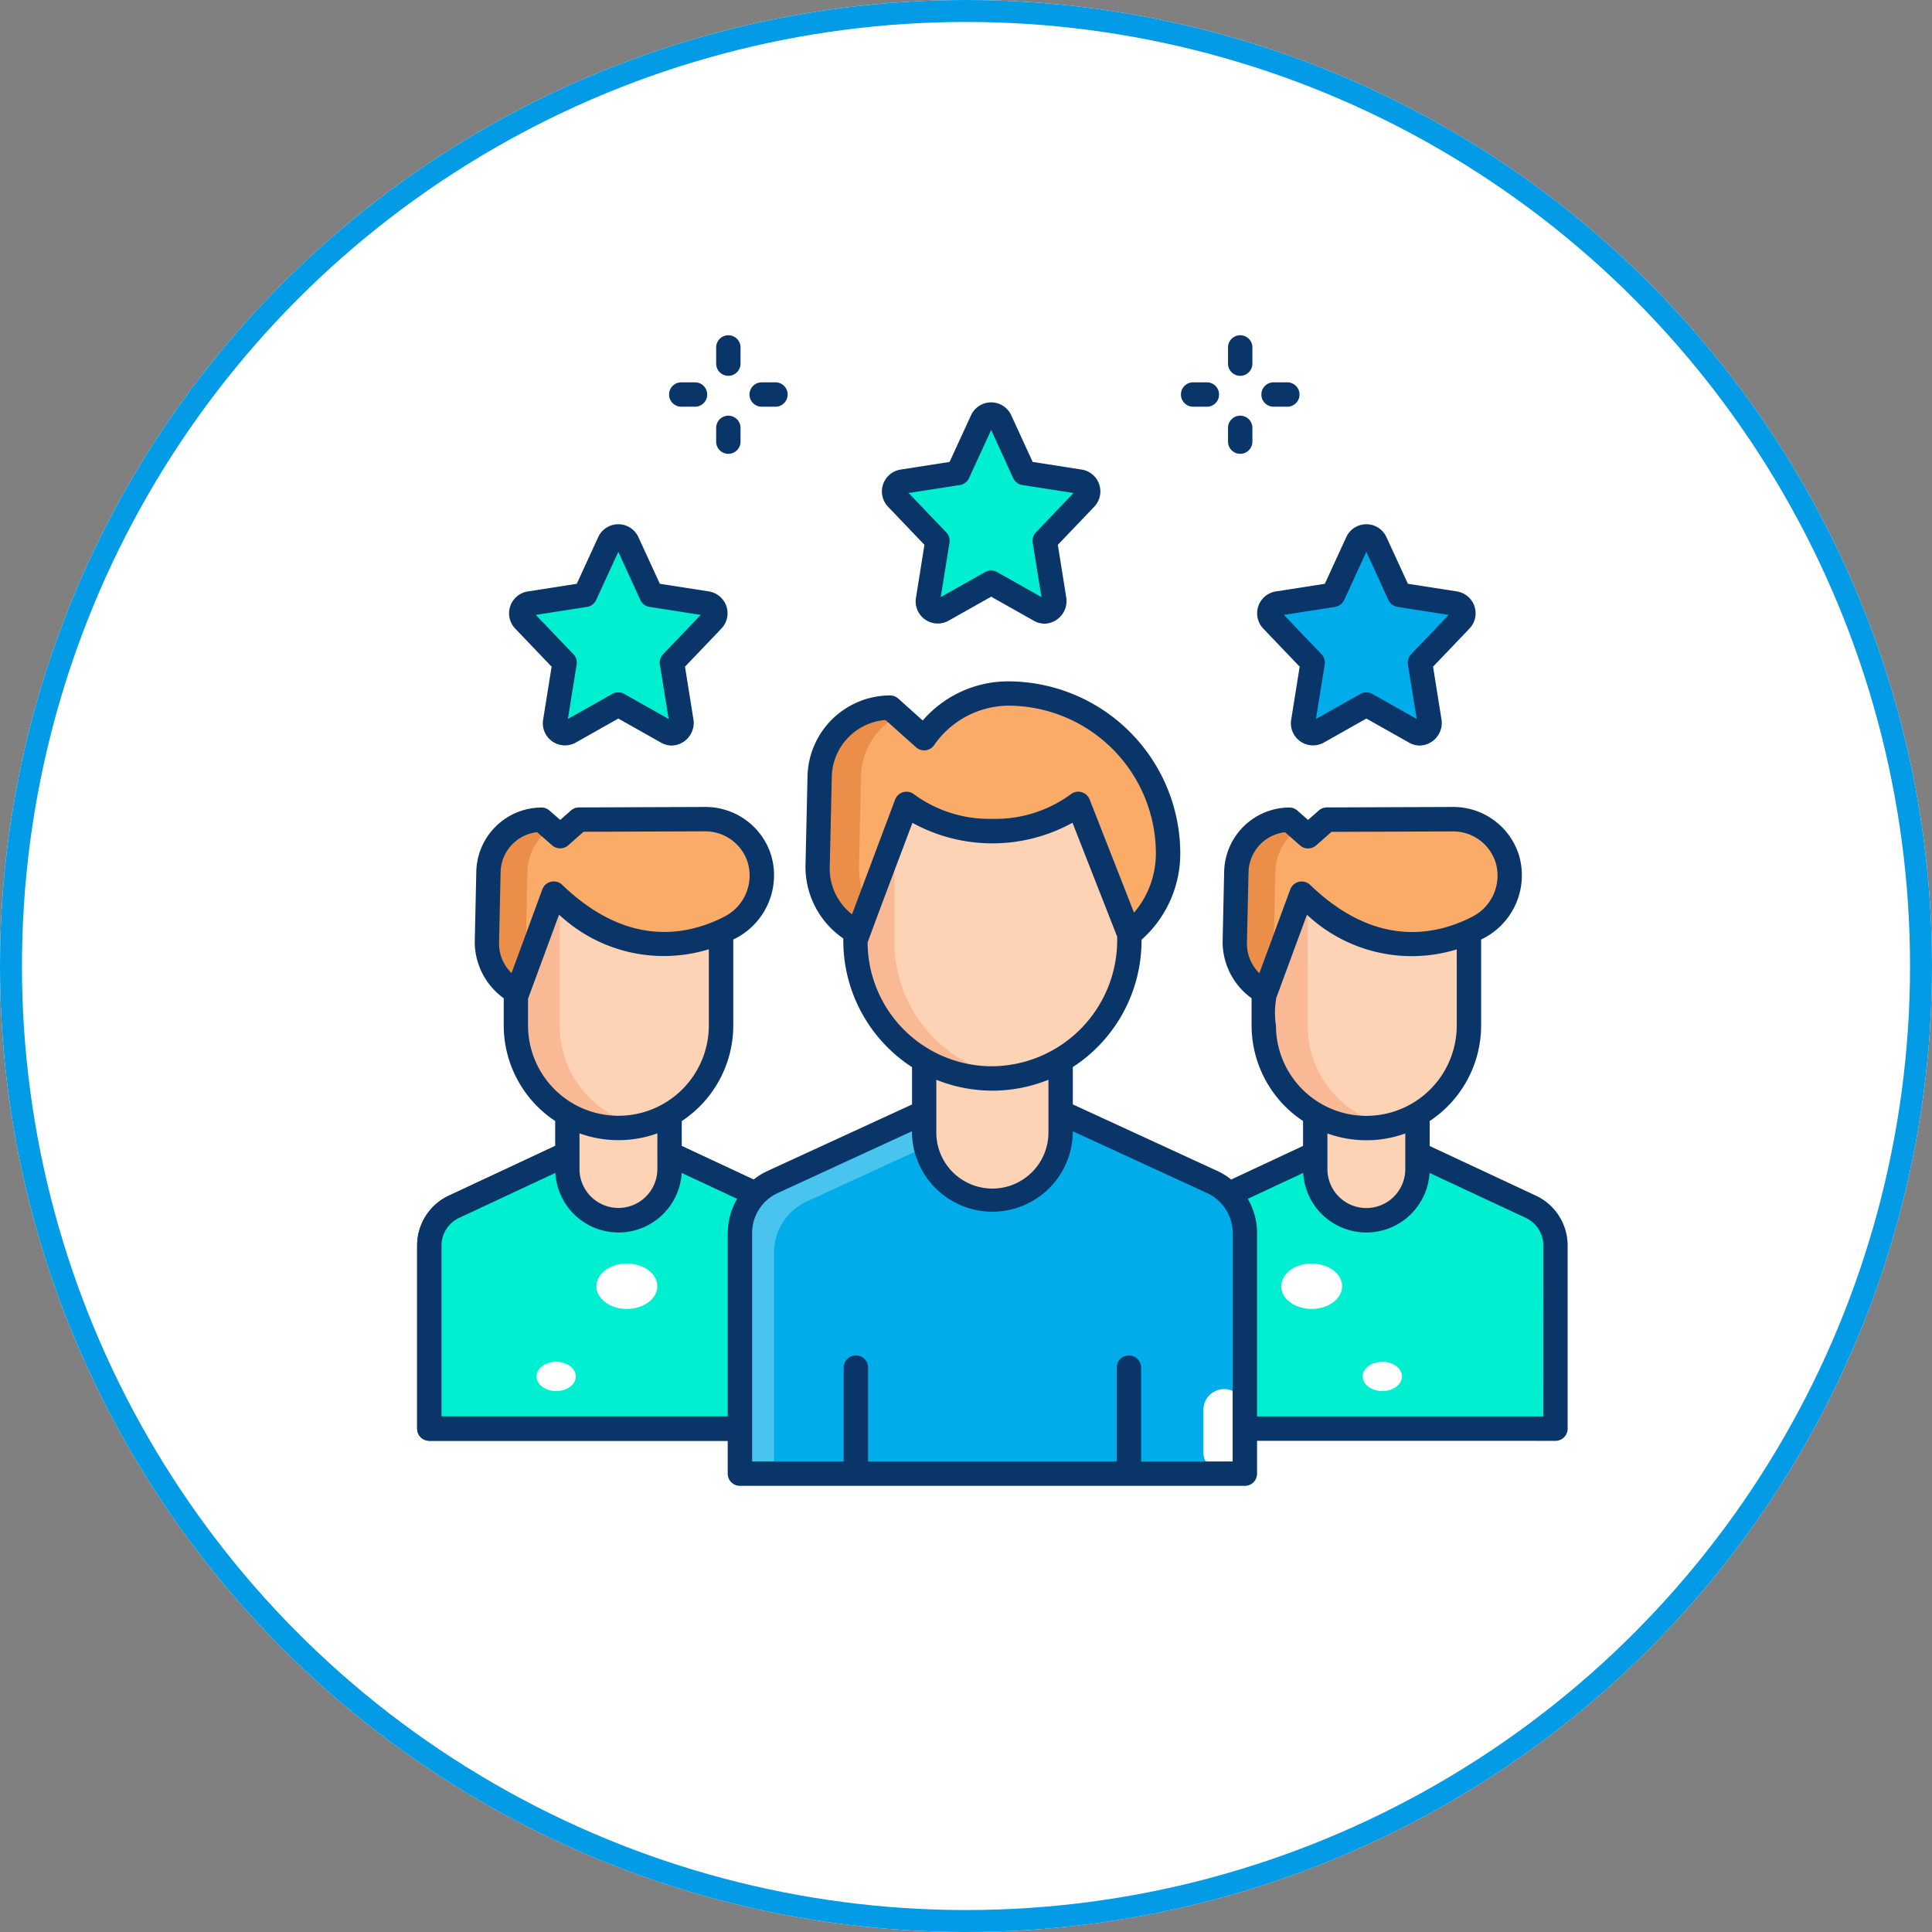 <svg xmlns="http://www.w3.org/2000/svg" width="88" height="88" viewBox="0 0 88 88">
  <rect x="0" y="0" width="88" height="88" fill="#808080" stroke="none"/>
  <g id="Grupo_25018" data-name="Grupo 25018" transform="translate(-236 -886)">
    <g id="Grupo_24963" data-name="Grupo 24963" transform="translate(0 -13)">
      <g id="Grupo_24942" data-name="Grupo 24942" transform="translate(-30 -6167)">
        <g id="Elipse_1355" data-name="Elipse 1355" transform="translate(266 7066)" fill="#fff" stroke="#039be5" stroke-width="1">
          <circle cx="44" cy="44" r="44" stroke="none"/>
          <circle cx="44" cy="44" r="43.5" fill="none"/>
        </g>
      </g>
    </g>
    <g id="miembros" transform="translate(255 901.27)">
      <g id="Grupo_25014" data-name="Grupo 25014" transform="translate(0 0)">
        <g id="Grupo_24994" data-name="Grupo 24994" transform="translate(0 16.321)">
          <g id="Grupo_24974" data-name="Grupo 24974" transform="translate(0 5.722)">
            <g id="Grupo_24966" data-name="Grupo 24966" transform="translate(0 14.139)">
              <path id="Trazado_9224" data-name="Trazado 9224" d="M21.11,333.848l-6.332-2.96H12.449l-6.332,2.96A1.945,1.945,0,0,0,5,335.612v8.338H22.227v-8.338A1.945,1.945,0,0,0,21.11,333.848Z" transform="translate(-4.445 -330.333)" fill="#fff"/>
              <path id="Trazado_9225" data-name="Trazado 9225" d="M17.783,340.06H.555A.555.555,0,0,1,0,339.505v-8.338A2.509,2.509,0,0,1,1.437,328.9l6.332-2.96A.556.556,0,0,1,8,325.888h2.329a.556.556,0,0,1,.235.052L16.9,328.9a2.508,2.508,0,0,1,1.437,2.266v8.338a.555.555,0,0,1-.555.555ZM1.11,338.95H17.227v-7.783a1.394,1.394,0,0,0-.8-1.261L10.21,327H8.128l-6.221,2.908a1.394,1.394,0,0,0-.8,1.261Z" transform="translate(0 -325.888)" fill="#093568"/>
            </g>
            <g id="Grupo_24967" data-name="Grupo 24967" transform="translate(0.555 14.694)">
              <path id="Trazado_9226" data-name="Trazado 9226" d="M21.11,333.848l-6.332-2.96H12.449l-6.332,2.96A1.945,1.945,0,0,0,5,335.612v8.338H22.227v-8.338A1.945,1.945,0,0,0,21.11,333.848Z" transform="translate(-5 -330.888)" fill="#00efd1"/>
            </g>
            <g id="Grupo_24968" data-name="Grupo 24968" transform="translate(0.555 14.694)">
              <path id="Trazado_9227" data-name="Trazado 9227" d="M14.39,330.888H12.449l-6.332,2.96A1.945,1.945,0,0,0,5,335.612v8.338H6.443V336.5a1.945,1.945,0,0,1,1.117-1.763l6.332-2.96h.5Z" transform="translate(-5 -330.888)" fill="#00efd1"/>
            </g>
            <g id="Grupo_24969" data-name="Grupo 24969" transform="translate(6.84 10.232)">
              <path id="Trazado_9228" data-name="Trazado 9228" d="M63.939,298.726A2.329,2.329,0,0,1,61.61,296.4v-5.7h4.657v5.7A2.329,2.329,0,0,1,63.939,298.726Z" transform="translate(-61.61 -290.694)" fill="#fdd2b5"/>
            </g>
            <g id="Grupo_24970" data-name="Grupo 24970" transform="translate(4.496 2.262)">
              <path id="Trazado_9229" data-name="Trazado 9229" d="M45.167,230.715a4.673,4.673,0,0,1-4.673-4.673v-5.2a1.928,1.928,0,0,1,1.928-1.928h5.489a1.928,1.928,0,0,1,1.928,1.928v5.2A4.673,4.673,0,0,1,45.167,230.715Z" transform="translate(-40.494 -218.912)" fill="#fdd2b5"/>
            </g>
            <g id="Grupo_24971" data-name="Grupo 24971" transform="translate(4.496 2.262)">
              <path id="Trazado_9230" data-name="Trazado 9230" d="M42.492,226.043v-5.2a1.928,1.928,0,0,1,1.928-1.928h-2a1.928,1.928,0,0,0-1.928,1.928v5.2a4.672,4.672,0,0,0,5.672,4.565A4.674,4.674,0,0,1,42.492,226.043Z" transform="translate(-40.494 -218.912)" fill="#f9b995"/>
            </g>
            <g id="Grupo_24972" data-name="Grupo 24972" transform="translate(3.176)">
              <path id="Trazado_9231" data-name="Trazado 9231" d="M38.543,198.538l-5.745.021-.857.754-.854-.75a2.415,2.415,0,0,0-2.413,2.364l-.071,3.23a2.418,2.418,0,0,0,.9,1.938l.471.378,1.676-4.545c3.219,3.1,6.2,2.486,8.032,1.539a2.644,2.644,0,0,0,1.339-3.1A2.592,2.592,0,0,0,38.543,198.538Z" transform="translate(-28.602 -198.538)" fill="#fbab68"/>
            </g>
            <g id="Grupo_24973" data-name="Grupo 24973" transform="translate(3.176 0.025)">
              <path id="Trazado_9232" data-name="Trazado 9232" d="M30.379,204.358l.071-3.23a2.415,2.415,0,0,1,1.088-1.967l-.452-.4a2.415,2.415,0,0,0-2.413,2.364l-.071,3.23a2.418,2.418,0,0,0,.9,1.938l.471.378.54-1.463A2.419,2.419,0,0,1,30.379,204.358Z" transform="translate(-28.602 -198.764)" fill="#ea8e49"/>
            </g>
          </g>
          <g id="Grupo_24982" data-name="Grupo 24982" transform="translate(34.622 5.722)">
            <g id="Grupo_24975" data-name="Grupo 24975" transform="translate(0 14.694)">
              <path id="Trazado_9233" data-name="Trazado 9233" d="M327.944,333.848l-6.332-2.96h-2.329l-6.332,2.96a1.945,1.945,0,0,0-1.117,1.763v8.338h17.227v-8.338A1.945,1.945,0,0,0,327.944,333.848Z" transform="translate(-311.834 -330.888)" fill="#00efd1"/>
            </g>
            <g id="Grupo_24977" data-name="Grupo 24977" transform="translate(6.285 10.232)">
              <path id="Trazado_9235" data-name="Trazado 9235" d="M370.773,298.726a2.329,2.329,0,0,1-2.329-2.328v-5.7H373.1v5.7A2.329,2.329,0,0,1,370.773,298.726Z" transform="translate(-368.444 -290.694)" fill="#fdd2b5"/>
            </g>
            <g id="Grupo_24978" data-name="Grupo 24978" transform="translate(3.941 2.262)">
              <path id="Trazado_9236" data-name="Trazado 9236" d="M352,230.715a4.673,4.673,0,0,1-4.673-4.673v-5.2a1.928,1.928,0,0,1,1.928-1.928h5.489a1.928,1.928,0,0,1,1.928,1.928v5.2A4.673,4.673,0,0,1,352,230.715Z" transform="translate(-347.328 -218.912)" fill="#fdd2b5"/>
            </g>
            <g id="Grupo_24979" data-name="Grupo 24979" transform="translate(3.941 2.262)">
              <path id="Trazado_9237" data-name="Trazado 9237" d="M349.328,226.043v-5.2a1.928,1.928,0,0,1,1.928-1.928h-2a1.928,1.928,0,0,0-1.928,1.928v5.2A4.672,4.672,0,0,0,353,230.607,4.674,4.674,0,0,1,349.328,226.043Z" transform="translate(-347.329 -218.912)" fill="#f9b995"/>
            </g>
            <g id="Grupo_24980" data-name="Grupo 24980" transform="translate(2.62)">
              <path id="Trazado_9238" data-name="Trazado 9238" d="M345.377,198.538l-5.745.021-.857.754-.854-.75a2.415,2.415,0,0,0-2.413,2.364l-.071,3.23a2.418,2.418,0,0,0,.9,1.938l.471.378,1.677-4.545c3.219,3.1,6.2,2.486,8.032,1.539a2.644,2.644,0,0,0,1.339-3.1A2.592,2.592,0,0,0,345.377,198.538Z" transform="translate(-335.436 -198.538)" fill="#fbab68"/>
            </g>
            <g id="Grupo_24981" data-name="Grupo 24981" transform="translate(2.62 0.025)">
              <path id="Trazado_9239" data-name="Trazado 9239" d="M337.213,204.358l.071-3.23a2.415,2.415,0,0,1,1.088-1.967l-.452-.4a2.415,2.415,0,0,0-2.413,2.364l-.071,3.23a2.418,2.418,0,0,0,.9,1.938l.471.378.54-1.463A2.419,2.419,0,0,1,337.213,204.358Z" transform="translate(-335.436 -198.764)" fill="#ea8e49"/>
            </g>
          </g>
          <g id="Grupo_24993" data-name="Grupo 24993" transform="translate(14.702)">
            <g id="Grupo_24986" data-name="Grupo 24986" transform="translate(0 18.355)">
              <g id="Grupo_24983" data-name="Grupo 24983" transform="translate(0)">
                <path id="Trazado_9240" data-name="Trazado 9240" d="M153.932,316.212l-8.454-3.892h-3.109l-8.454,3.892a2.555,2.555,0,0,0-1.491,2.318v10.963h23V318.531a2.554,2.554,0,0,0-1.491-2.318Z" transform="translate(-132.424 -312.32)" fill="#00acea"/>
              </g>
              <g id="Grupo_24984" data-name="Grupo 24984">
                <path id="Trazado_9241" data-name="Trazado 9241" d="M144.509,312.32h-2.14l-8.454,3.892a2.555,2.555,0,0,0-1.491,2.318v10.963h1.554V319.419a2.554,2.554,0,0,1,1.491-2.318l8.454-3.892h.585v-.888Z" transform="translate(-132.424 -312.32)" fill="#48c4ef"/>
              </g>
              <g id="Grupo_24985" data-name="Grupo 24985" transform="translate(21.112 13.357)">
                <path id="Trazado_9242" data-name="Trazado 9242" d="M322.575,433.571V435.5a.944.944,0,0,0,1.887,0v-1.929a.944.944,0,1,0-1.887,0Z" transform="translate(-322.575 -432.627)" fill="#fff"/>
              </g>
            </g>
            <path id="Trazado_9243" data-name="Trazado 9243" d="M211.109,270.035A3.109,3.109,0,0,1,208,266.926v-7.451h6.217v7.451A3.109,3.109,0,0,1,211.109,270.035Z" transform="translate(-199.609 -246.988)" fill="#fdd2b5"/>
            <g id="Grupo_24989" data-name="Grupo 24989" transform="translate(5.261 2.01)">
              <g id="Grupo_24987" data-name="Grupo 24987">
                <path id="Trazado_9244" data-name="Trazado 9244" d="M186.049,180.619a6.216,6.216,0,0,1-6.239-6.193v-6.77a2.565,2.565,0,0,1,2.574-2.556h7.328a2.565,2.565,0,0,1,2.574,2.556v6.77A6.216,6.216,0,0,1,186.049,180.619Z" transform="translate(-179.81 -165.101)" fill="#fdd2b5"/>
              </g>
              <g id="Grupo_24988" data-name="Grupo 24988" transform="translate(0)">
                <path id="Trazado_9245" data-name="Trazado 9245" d="M181.587,174.426v-6.77a2.565,2.565,0,0,1,2.574-2.556h-1.776a2.565,2.565,0,0,0-2.574,2.556v6.77a6.216,6.216,0,0,0,6.238,6.193,6.333,6.333,0,0,0,.888-.064A6.208,6.208,0,0,1,181.587,174.426Z" transform="translate(-179.811 -165.101)" fill="#f9b995"/>
              </g>
            </g>
            <g id="Grupo_24992" data-name="Grupo 24992" transform="translate(3.536)">
              <g id="Grupo_24990" data-name="Grupo 24990">
                <path id="Trazado_9246" data-name="Trazado 9246" d="M164.37,150.75l-.094,4.165a3.174,3.174,0,0,0,1.21,2.562l.614.485,2.227-5.932a6.81,6.81,0,0,0,7.824,0l2.326,5.932a4.734,4.734,0,0,0,1.763-3.73v-.062A7.27,7.27,0,0,0,172.95,147a4.557,4.557,0,0,0-3.6,1.757l-.217.279-1.554-1.4A3.2,3.2,0,0,0,164.37,150.75Z" transform="translate(-164.276 -147.001)" fill="#fbab68"/>
              </g>
              <g id="Grupo_24991" data-name="Grupo 24991" transform="translate(0 0.637)">
                <path id="Trazado_9247" data-name="Trazado 9247" d="M166.164,160.016l.094-4.165a3.18,3.18,0,0,1,1.721-2.75l-.4-.362a3.2,3.2,0,0,0-3.206,3.112l-.094,4.165a3.174,3.174,0,0,0,1.21,2.562l.614.485.51-1.358A3.165,3.165,0,0,1,166.164,160.016Z" transform="translate(-164.276 -152.739)" fill="#ea8e49"/>
              </g>
            </g>
          </g>
        </g>
        <g id="Grupo_25007" data-name="Grupo 25007" transform="translate(4.734 3.603)">
          <g id="Grupo_24998" data-name="Grupo 24998" transform="translate(16.982)">
            <g id="Grupo_24995" data-name="Grupo 24995">
              <path id="Trazado_9248" data-name="Trazado 9248" d="M200.028,40.12l2.222,1.254a.444.444,0,0,0,.657-.457l-.432-2.706,1.86-1.946a.444.444,0,0,0-.253-.746l-2.542-.4-1.109-2.412a.444.444,0,0,0-.807,0l-1.109,2.412-2.542.4a.444.444,0,0,0-.253.746l1.86,1.946-.432,2.706a.444.444,0,0,0,.657.457Z" transform="translate(-195.598 -32.453)" fill="#00efd1"/>
            </g>
          </g>
          <g id="Grupo_25002" data-name="Grupo 25002" transform="translate(0 5.551)">
            <g id="Grupo_24999" data-name="Grupo 24999">
              <path id="Trazado_9251" data-name="Trazado 9251" d="M47.072,90.12l2.222,1.254a.444.444,0,0,0,.657-.457l-.432-2.706,1.86-1.946a.444.444,0,0,0-.253-.746l-2.542-.4-1.109-2.412a.444.444,0,0,0-.807,0L45.56,85.123l-2.542.4a.444.444,0,0,0-.253.746l1.86,1.946-.432,2.706a.444.444,0,0,0,.657.457Z" transform="translate(-42.642 -82.453)" fill="#00efd1"/>
            </g>
          </g>
          <g id="Grupo_25006" data-name="Grupo 25006" transform="translate(34.071 5.551)">
            <g id="Grupo_25003" data-name="Grupo 25003">
              <path id="Trazado_9254" data-name="Trazado 9254" d="M353.945,90.12l2.222,1.254a.444.444,0,0,0,.657-.457l-.432-2.706,1.86-1.946A.444.444,0,0,0,358,85.52l-2.542-.4-1.109-2.412a.444.444,0,0,0-.807,0l-1.109,2.412-2.542.4a.444.444,0,0,0-.253.746l1.86,1.946-.432,2.706a.444.444,0,0,0,.657.457Z" transform="translate(-349.515 -82.453)" fill="#00acea"/>
            </g>
          </g>
        </g>
        <g id="Grupo_25008" data-name="Grupo 25008" transform="translate(34.79)">
          <path id="Trazado_9257" data-name="Trazado 9257" d="M333.233,0a.555.555,0,0,0-.555.555v.738a.555.555,0,0,0,1.11,0V.555A.555.555,0,0,0,333.233,0Z" transform="translate(-330.533)" fill="#093568"/>
          <path id="Trazado_9258" data-name="Trazado 9258" d="M333.233,33a.555.555,0,0,0-.555.555v.627a.555.555,0,0,0,1.11,0v-.627A.555.555,0,0,0,333.233,33Z" transform="translate(-330.533 -29.336)" fill="#093568"/>
          <path id="Trazado_9259" data-name="Trazado 9259" d="M347.537,19.322h-.627a.555.555,0,0,0,0,1.11h.627a.555.555,0,1,0,0-1.11Z" transform="translate(-342.691 -17.177)" fill="#093568"/>
          <path id="Trazado_9260" data-name="Trazado 9260" d="M314.537,19.322h-.627a.555.555,0,0,0,0,1.11h.627a.555.555,0,0,0,0-1.11Z" transform="translate(-313.355 -17.177)" fill="#093568"/>
        </g>
        <g id="Grupo_25009" data-name="Grupo 25009" transform="translate(11.475)">
          <path id="Trazado_9261" data-name="Trazado 9261" d="M123.233,0a.555.555,0,0,0-.555.555v.738a.555.555,0,1,0,1.11,0V.555A.555.555,0,0,0,123.233,0Z" transform="translate(-120.533)" fill="#093568"/>
          <path id="Trazado_9262" data-name="Trazado 9262" d="M123.233,33a.555.555,0,0,0-.555.555v.627a.555.555,0,1,0,1.11,0v-.627A.555.555,0,0,0,123.233,33Z" transform="translate(-120.533 -29.336)" fill="#093568"/>
          <path id="Trazado_9263" data-name="Trazado 9263" d="M137.538,19.322h-.627a.555.555,0,0,0,0,1.11h.627a.555.555,0,0,0,0-1.11Z" transform="translate(-132.692 -17.177)" fill="#093568"/>
          <path id="Trazado_9264" data-name="Trazado 9264" d="M104.538,19.322h-.627a.555.555,0,1,0,0,1.11h.627a.555.555,0,1,0,0-1.11Z" transform="translate(-103.356 -17.177)" fill="#093568"/>
        </g>
        <g id="Grupo_25010" data-name="Grupo 25010" transform="translate(8.165 42.284)">
          <ellipse id="Elipse_1363" data-name="Elipse 1363" cx="1.388" cy="1.033" rx="1.388" ry="1.033" fill="#fff"/>
        </g>
        <g id="Grupo_25011" data-name="Grupo 25011" transform="translate(5.438 46.759)">
          <ellipse id="Elipse_1364" data-name="Elipse 1364" cx="0.895" cy="0.666" rx="0.895" ry="0.666" fill="#fff"/>
        </g>
        <g id="Grupo_25012" data-name="Grupo 25012" transform="translate(39.356 42.284)">
          <ellipse id="Elipse_1365" data-name="Elipse 1365" cx="1.388" cy="1.033" rx="1.388" ry="1.033" fill="#fff"/>
        </g>
        <g id="Grupo_25013" data-name="Grupo 25013" transform="translate(43.069 46.759)">
          <ellipse id="Elipse_1366" data-name="Elipse 1366" cx="0.895" cy="0.666" rx="0.895" ry="0.666" fill="#fff"/>
        </g>
      </g>
      <path id="Trazado_9265" data-name="Trazado 9265" d="M50.967,165.429l-4.848-2.266v-1.135a5.227,5.227,0,0,0,2.344-4.358v-3.912a3.234,3.234,0,0,0,1.73-3.819,3.132,3.132,0,0,0-3.006-2.218h-.006l-5.745.021a.555.555,0,0,0-.365.138l-.491.432-.487-.428a.555.555,0,0,0-.366-.138,2.987,2.987,0,0,0-2.968,2.906l-.071,3.23a3.175,3.175,0,0,0,1.32,2.552v1.234a5.227,5.227,0,0,0,2.344,4.358v1.135l-3.272,1.53a3.108,3.108,0,0,0-.637-.394l-6.577-3.028v-1.7a6.882,6.882,0,0,0,3.13-5.8,5.257,5.257,0,0,0,1.763-3.991v-.062A7.852,7.852,0,0,0,26.913,142h0a5.15,5.15,0,0,0-3.884,1.783l-1.115-1a.555.555,0,0,0-.371-.142,3.772,3.772,0,0,0-3.761,3.655l-.094,4.165a3.957,3.957,0,0,0,1.724,3.25,6.864,6.864,0,0,0,3.13,5.861v1.7L15.962,164.3a3.107,3.107,0,0,0-.637.394l-3.272-1.53v-1.135A5.227,5.227,0,0,0,14.4,157.67v-3.912a3.234,3.234,0,0,0,1.73-3.819,3.132,3.132,0,0,0-3.006-2.218h-.006l-5.746.021a.555.555,0,0,0-.365.138l-.491.432-.487-.428a.555.555,0,0,0-.366-.138,2.987,2.987,0,0,0-2.968,2.906l-.071,3.23a3.175,3.175,0,0,0,1.32,2.552v1.234a5.227,5.227,0,0,0,2.344,4.358v1.135l-4.848,2.266A2.509,2.509,0,0,0,0,167.7v8.338a.555.555,0,0,0,.555.555H14.147v1.495a.555.555,0,0,0,.555.555h23a.555.555,0,0,0,.555-.555v-1.495H51.849a.555.555,0,0,0,.555-.555V167.7A2.508,2.508,0,0,0,50.967,165.429ZM3.731,153.908l.071-3.23a1.873,1.873,0,0,1,1.661-1.81l.685.6a.555.555,0,0,0,.733,0l.7-.617,5.537-.02h0a2.027,2.027,0,0,1,1.945,1.436A2.1,2.1,0,0,1,14,152.714c-1.749.9-4.451,1.386-7.392-1.446a.555.555,0,0,0-.906.208L4.3,155.289A1.877,1.877,0,0,1,3.731,153.908Zm1.32,3.761v-1.221c.007-.014.014-.029.019-.044l1.394-3.779a6.983,6.983,0,0,0,6.823,1.578v3.466a4.118,4.118,0,1,1-8.236,0Zm5.891,4.918v1.624a1.773,1.773,0,1,1-3.547,0v-1.624a5.224,5.224,0,0,0,3.547,0Zm3.205,4.533v8.358H1.11V167.7a1.394,1.394,0,0,1,.8-1.261l4.384-2.049a2.883,2.883,0,0,0,5.756,0l2.524,1.18a3.092,3.092,0,0,0-.423,1.555ZM19.793,152.6a2.634,2.634,0,0,1-1-2.114l.094-4.165a2.656,2.656,0,0,1,2.447-2.562L22.722,145a.555.555,0,0,0,.81-.072,4.161,4.161,0,0,1,3.381-1.821,6.738,6.738,0,0,1,6.735,6.62v.062a4.147,4.147,0,0,1-.995,2.746l-2.022-5.157a.555.555,0,0,0-.863-.231,5.8,5.8,0,0,1-3.566,1.115,5.8,5.8,0,0,1-3.566-1.115.555.555,0,0,0-.866.239l-1.959,5.221Zm.725,1.294c.663-1.811,1.362-3.635,2.042-5.449a7.565,7.565,0,0,0,7.291-.005l2.033,5.185a5.744,5.744,0,0,1-5.683,5.907,5.667,5.667,0,0,1-5.683-5.638Zm8.237,6.252v2.352a2.554,2.554,0,1,1-5.107,0v-2.352a6.815,6.815,0,0,0,5.107,0Zm8.391,17.386H32.975v-4.274a.555.555,0,0,0-1.11,0v4.274H20.54v-4.274a.555.555,0,0,0-1.11,0v4.274H15.258V167.12a2.006,2.006,0,0,1,1.168-1.814l6.112-2.814h0a3.664,3.664,0,1,0,7.328,0h0l6.112,2.814a2.006,2.006,0,0,1,1.168,1.814Zm.723-26.85a1.873,1.873,0,0,1,1.661-1.81l.685.6a.555.555,0,0,0,.733,0l.7-.617,5.537-.02h0a2.027,2.027,0,0,1,1.945,1.436,2.1,2.1,0,0,1-1.063,2.446c-1.748.9-4.45,1.386-7.392-1.446a.555.555,0,0,0-.906.208l-1.406,3.814a1.876,1.876,0,0,1-.567-1.381Zm1.248,6.992a3.81,3.81,0,0,1,.019-1.265l1.394-3.779a6.983,6.983,0,0,0,6.823,1.578v3.465a4.118,4.118,0,0,1-8.236,0Zm4.118,5.228a5.2,5.2,0,0,0,1.774-.31v1.624a1.773,1.773,0,0,1-3.547,0v-1.624A5.2,5.2,0,0,0,43.235,162.9Zm8.059,12.581H38.257v-8.358a3.091,3.091,0,0,0-.423-1.555l2.524-1.18a2.883,2.883,0,0,0,5.756,0l4.384,2.049a1.394,1.394,0,0,1,.8,1.261Z" transform="translate(0 -126.235)" fill="#093568"/>
      <g id="Grupo_25015" data-name="Grupo 25015" transform="translate(21.168 3.058)">
        <path id="Trazado_9266" data-name="Trazado 9266" d="M198.081,37.624a1,1,0,0,1-.492-.13l-1.95-1.1-1.95,1.1a1.007,1.007,0,0,1-1.478-1.028l.389-2.434-1.669-1.747a1.008,1.008,0,0,1,.568-1.678l2.247-.351.984-2.141a1.007,1.007,0,0,1,1.816,0l.984,2.141,2.247.351a1.008,1.008,0,0,1,.568,1.678l-1.669,1.747.389,2.434A1.033,1.033,0,0,1,198.081,37.624Zm-6.2-5.952,1.713,1.792a.555.555,0,0,1,.147.471l-.4,2.478,2.022-1.141a.555.555,0,0,1,.546,0l2.022,1.141-.4-2.478a.555.555,0,0,1,.147-.471l1.713-1.792-2.332-.364a.555.555,0,0,1-.419-.317L195.639,28.8l-1.008,2.192a.556.556,0,0,1-.419.317Z" transform="translate(-190.661 -27.544)" fill="#093568"/>
      </g>
      <g id="Grupo_25016" data-name="Grupo 25016" transform="translate(4.186 8.609)">
        <path id="Trazado_9267" data-name="Trazado 9267" d="M45.126,87.624a1,1,0,0,1-.492-.13l-1.95-1.1-1.95,1.1a1.007,1.007,0,0,1-1.478-1.028l.389-2.434-1.669-1.747a1.008,1.008,0,0,1,.568-1.678l2.247-.351.984-2.141a1.007,1.007,0,0,1,1.816,0l.984,2.141,2.247.35a1.008,1.008,0,0,1,.568,1.678l-1.669,1.747.389,2.434A1.033,1.033,0,0,1,45.126,87.624Zm-6.2-5.952,1.713,1.792a.555.555,0,0,1,.147.471l-.4,2.478,2.022-1.141a.556.556,0,0,1,.546,0l2.022,1.141-.4-2.478a.555.555,0,0,1,.147-.471l1.713-1.792-2.332-.364a.555.555,0,0,1-.419-.317L42.684,78.8l-1.008,2.192a.556.556,0,0,1-.419.317Z" transform="translate(-37.706 -77.544)" fill="#093568"/>
      </g>
      <g id="Grupo_25017" data-name="Grupo 25017" transform="translate(38.257 8.609)">
        <path id="Trazado_9268" data-name="Trazado 9268" d="M352,87.624a1,1,0,0,1-.492-.13l-1.95-1.1-1.95,1.1a1.007,1.007,0,0,1-1.478-1.028l.389-2.434-1.669-1.747a1.008,1.008,0,0,1,.568-1.678l2.247-.351.984-2.141a1.007,1.007,0,0,1,1.816,0l.984,2.141,2.247.35a1.008,1.008,0,0,1,.568,1.678l-1.669,1.747.389,2.434A1.033,1.033,0,0,1,352,87.624Zm-6.2-5.952,1.713,1.792a.555.555,0,0,1,.147.471l-.4,2.478,2.022-1.141a.555.555,0,0,1,.546,0l2.022,1.141-.4-2.478a.556.556,0,0,1,.147-.471l1.713-1.792-2.332-.364a.555.555,0,0,1-.419-.317L349.556,78.8l-1.008,2.192a.555.555,0,0,1-.419.317Z" transform="translate(-344.578 -77.544)" fill="#093568"/>
      </g>
    </g>
  </g>
</svg>

